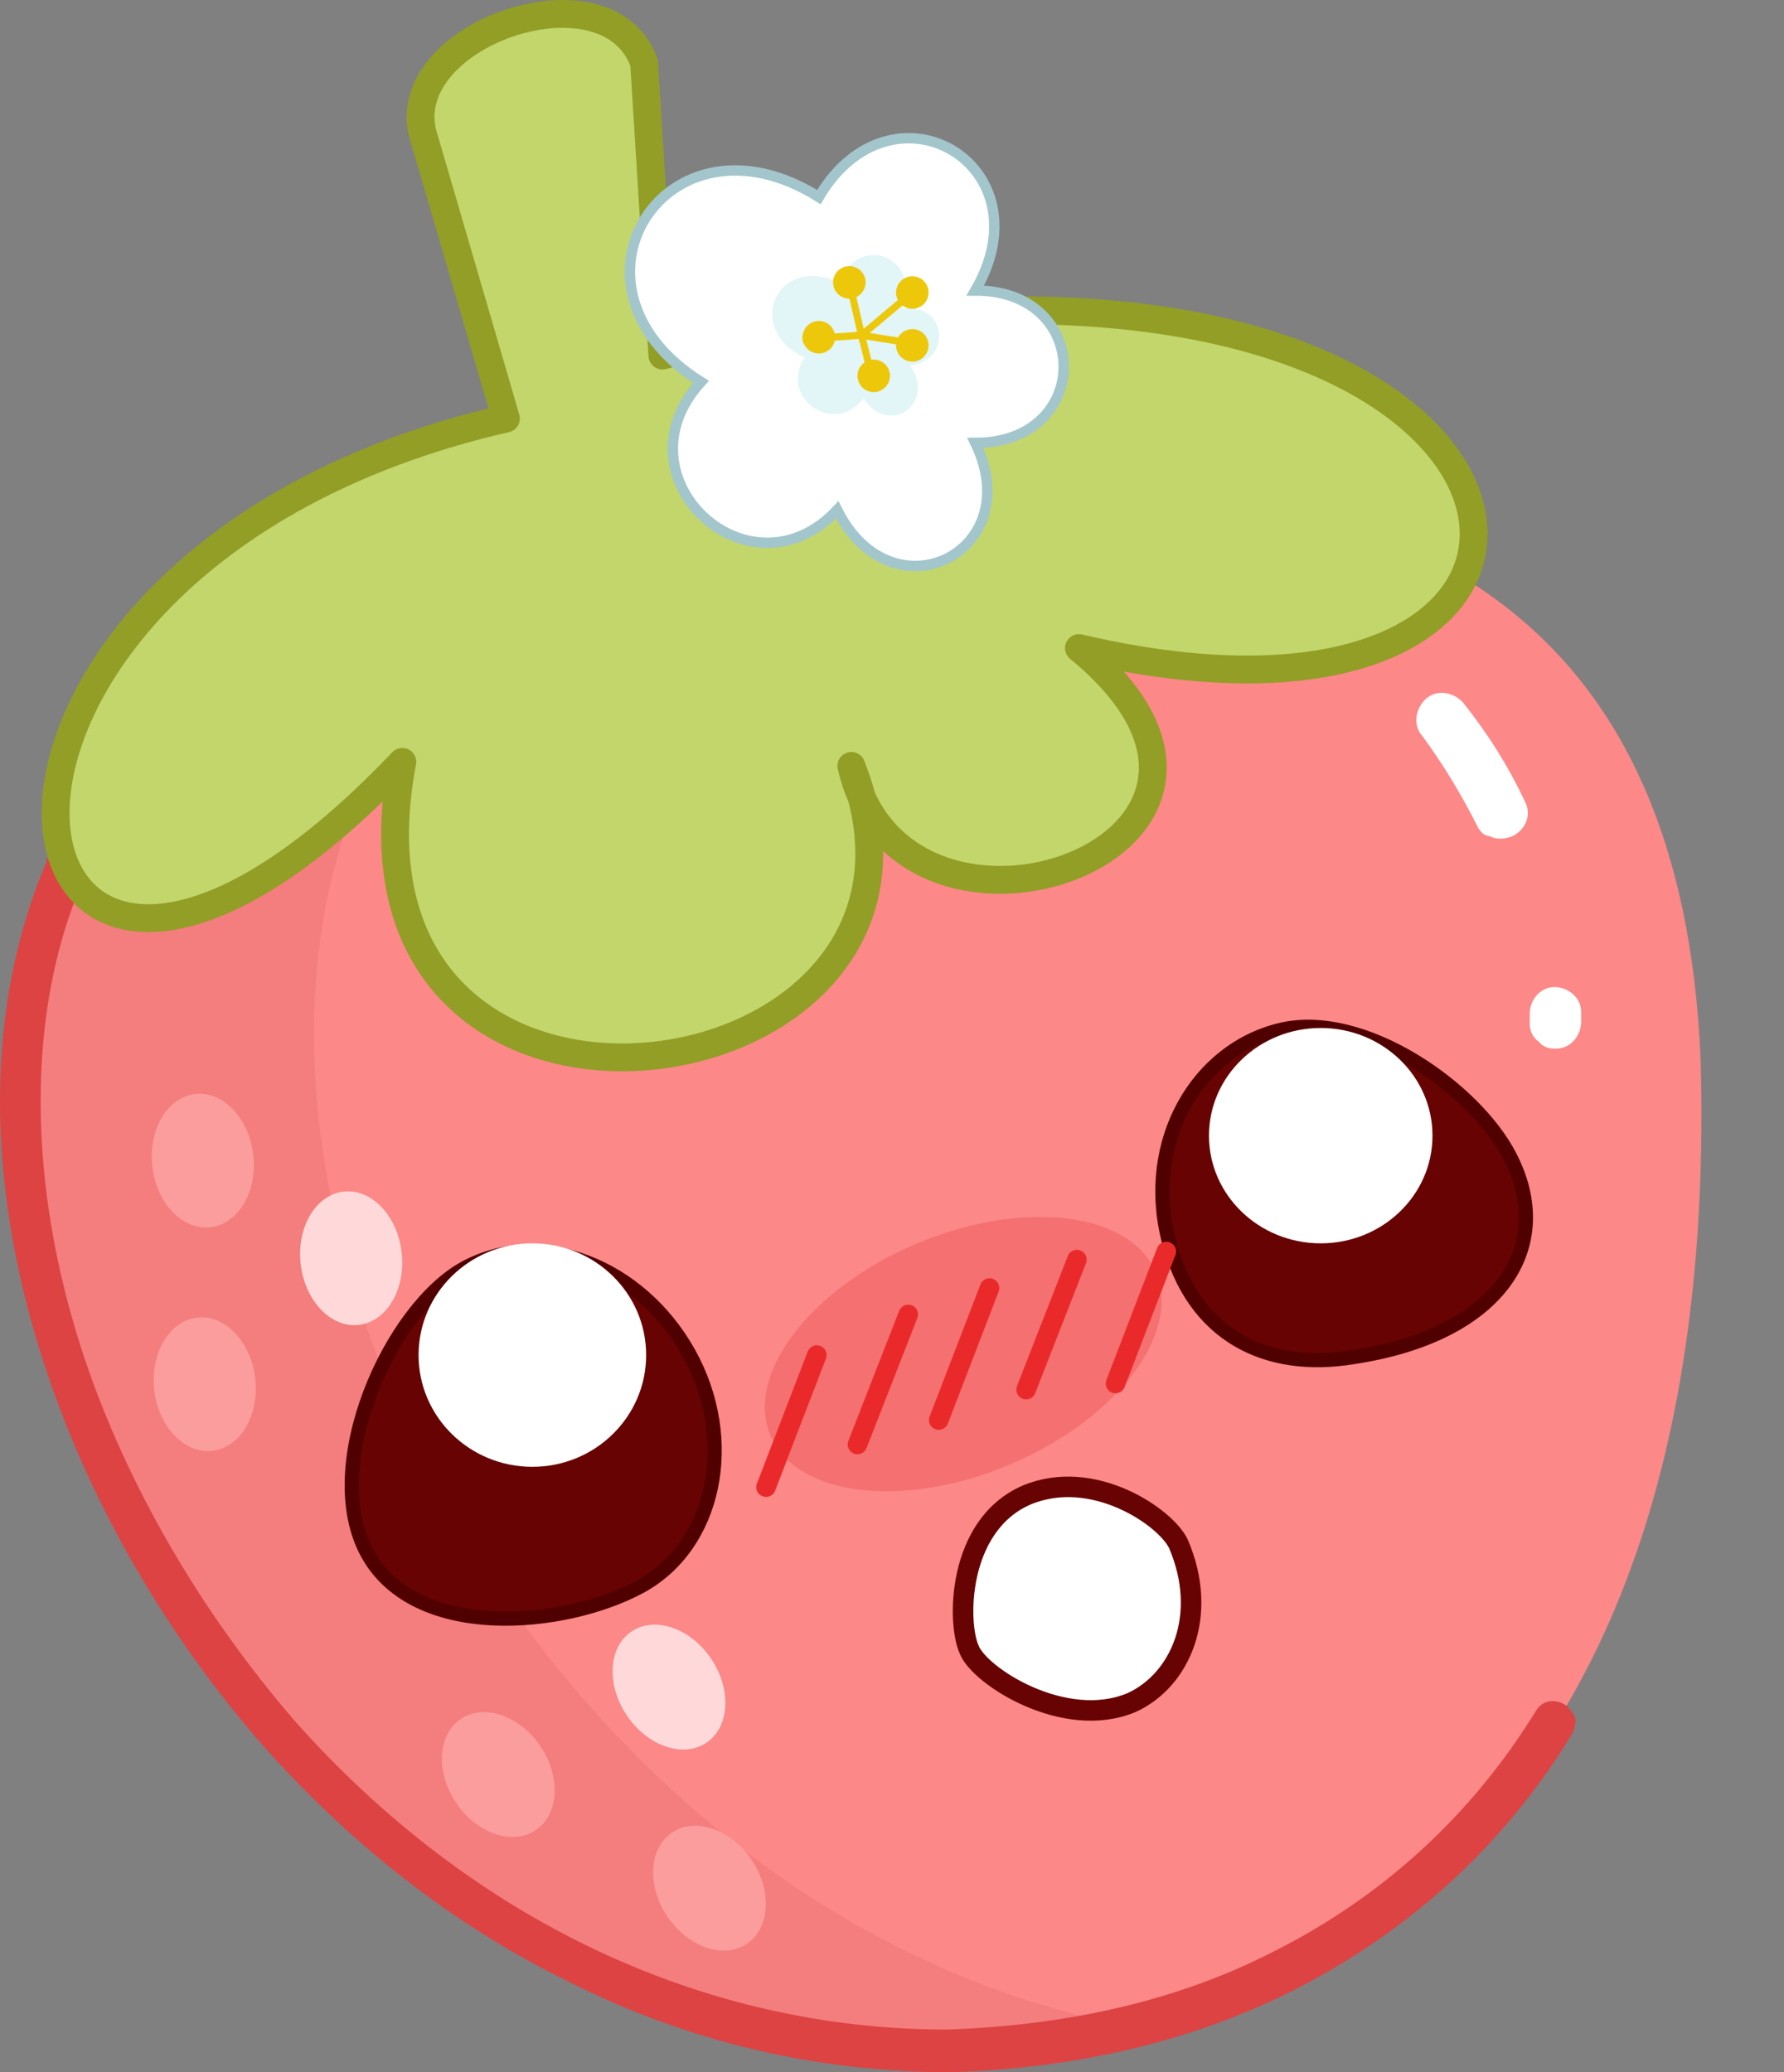 <?xml version="1.0" encoding="utf-8"?>
<!-- Generator: Adobe Illustrator 27.5.0, SVG Export Plug-In . SVG Version: 6.00 Build 0)  -->
<svg version="1.1" id="Layer_2_00000060734294746055296000000003388235264965402250_"
	 xmlns="http://www.w3.org/2000/svg" xmlns:xlink="http://www.w3.org/1999/xlink" x="0px" y="0px" viewBox="0 0 87.8 102"
	 style="enable-background:new 0 0 87.8 102;" xml:space="preserve">
<rect x="0" y="0" width="87.8" height="102" fill="#808080" stroke="none"/>
<style type="text/css">
	.st0{fill:#FC8888;}
	.st1{fill:#F47D7D;}
	.st2{fill:#DD4343;}
	.st3{fill:#C2D66B;stroke:#939E26;stroke-width:1.37;stroke-linecap:round;stroke-linejoin:round;stroke-dasharray:0,0,0,0,0,0;}
	.st4{opacity:0.5;fill:#EF5959;enable-background:new    ;}
	.st5{fill:#680303;stroke:#510000;stroke-width:0.696;stroke-miterlimit:10;}
	.st6{fill:#FFFFFF;}
	.st7{fill:#680303;stroke:#510000;stroke-width:0.697;stroke-miterlimit:10;}
	.st8{fill:none;stroke:#EA2A2A;stroke-width:0.962;stroke-linecap:round;stroke-miterlimit:10;}
	.st9{fill:#FC9D9D;}
	.st10{fill:#FFD9D9;}
	.st11{fill:#FFFFFF;stroke:#FFFFFF;stroke-width:1.03;stroke-miterlimit:10;}
	.st12{fill:#FFFFFF;stroke:#A3C6CC;stroke-width:0.51;stroke-miterlimit:10;}
	.st13{fill:#E2F5F7;}
	.st14{fill:#EDC70A;}
	.st15{fill:none;stroke:#EDC70A;stroke-width:0.35;stroke-miterlimit:10;}
	.st16{fill:#FFFFFF;stroke:#680303;stroke-width:1.01;stroke-linecap:round;stroke-miterlimit:10;}
</style>
<g id="mascot">
	<g id="mascot-2">
		<path class="st0" d="M3.3,42.9c6.9-13.3,15.5-20.1,39.3-18.7c27.4-2.7,40.2,6.5,41.1,28c1,36.6-18.5,48.3-37,48.8
			C14.7,100.9-6.1,63.9,3.3,42.9z"/>
		<path class="st1" d="M17.6,39.3c2.7-5.7,5.7-10.3,9.8-13.6C14.5,27.6,8.4,34,3.2,44c-9.3,21,13,56.5,45,56.5c2,0,4.1-0.4,6.2-1
			C26.7,93.4,9.1,59.9,17.6,39.3L17.6,39.3z"/>
		<path class="st2" d="M46.8,102L46.8,102c-6.6,0-13-1.5-18.9-4.5c-5.5-2.7-10.5-6.6-14.8-11.4C4.9,76.8,0,64.9,0,54.2
			c0-4.3,0.8-8.3,2.3-11.8v-0.1c2.4-4.7,4.8-8.1,7.6-10.8c3.2-3.1,6.8-5.3,11.3-6.6c0.5-0.2,1.1,0.1,1.3,0.7
			c0.2,0.5-0.1,1.1-0.7,1.3c-4.1,1.3-7.6,3.3-10.5,6.2c-2.6,2.5-4.8,5.8-7.2,10.2C2.7,46.5,2,50.2,2,54.2c0,5,1.1,10.4,3.3,15.7
			s5.4,10.4,9.2,14.8c8.7,9.8,20.1,15.2,32.1,15.2c5.9-0.2,11.3-1.4,16-3.8c5.4-2.7,9.8-6.7,13-11.9c0.3-0.5,0.9-0.6,1.4-0.3
			c0.2,0.1,0.4,0.4,0.5,0.6s0,0.5-0.1,0.8C74,90.9,69.3,95.1,63.6,98C58.6,100.5,53,101.8,46.8,102L46.8,102L46.8,102z"/>
		<path class="st3" d="M41.9,37.7c6.6,16.8-26.2,21.4-22.1-0.2c-21,22.1-26.2-9.7,5.1-16.9l-4-13.7c-1.8-5.1,9-8.9,10.8-3.8
			l0.9,14.4C78.8,6.7,83.9,39.1,53.1,31.9C64.9,41.6,44.4,48.8,41.9,37.7L41.9,37.7z"/>
		
			<ellipse transform="matrix(0.921 -0.389 0.389 0.921 -22.197 23.66)" class="st4" cx="47.4" cy="66.7" rx="10.3" ry="5.9"/>
		<g>
			<path class="st5" d="M22.9,62.4c3.7-2,8.6-0.1,11,4.2c2.4,4.3,1.3,9.5-2.4,11.5s-11,2.7-13.4-1.6C15.7,72.2,19.2,64.4,22.9,62.4z
				"/>
			<ellipse class="st6" cx="26.2" cy="66.7" rx="5.6" ry="5.5"/>
		</g>
		<path class="st7" d="M63,50.7c4.1-1,9.6,2.9,11.3,6.2c2.3,4.4-0.4,8.8-7.7,9.9c-4.2,0.7-7.9-1-9.1-5.8S58.9,51.7,63,50.7z"/>
		<ellipse class="st6" cx="65" cy="55.9" rx="5.5" ry="5.3"/>
		<g>
			<line class="st8" x1="40.2" y1="66.7" x2="37.7" y2="73.2"/>
			<line class="st8" x1="48.7" y1="63.4" x2="46.2" y2="69.9"/>
			<line class="st8" x1="53" y1="62" x2="50.5" y2="68.4"/>
			<line class="st8" x1="44.7" y1="64.7" x2="42.2" y2="71.1"/>
			<line class="st8" x1="57.4" y1="61.6" x2="54.9" y2="68.1"/>
		</g>
		<ellipse transform="matrix(0.829 -0.559 0.559 0.829 -46.002 35.352)" class="st9" cx="34.9" cy="93" rx="2.5" ry="3.3"/>
		
			<ellipse transform="matrix(0.829 -0.559 0.559 0.829 -40.803 32.544)" class="st10" cx="32.9" cy="83.1" rx="2.5" ry="3.3"/>
		<ellipse transform="matrix(0.829 -0.559 0.559 0.829 -44.644 28.589)" class="st9" cx="24.5" cy="87.4" rx="2.5" ry="3.3"/>
		<ellipse transform="matrix(0.994 -0.113 0.113 0.994 -7.657 1.585)" class="st9" cx="10.1" cy="68.1" rx="2.5" ry="3.3"/>
		<ellipse transform="matrix(0.994 -0.113 0.113 0.994 -6.908 2.361)" class="st10" cx="17.3" cy="61.9" rx="2.5" ry="3.3"/>
		<ellipse transform="matrix(0.994 -0.113 0.113 0.994 -6.411 1.502)" class="st9" cx="10" cy="57.1" rx="2.5" ry="3.3"/>
		<path class="st11" d="M75.8,50.4c0-0.2,0-0.3,0-0.5c0-0.4,0.3-0.8,0.7-0.8c0.4,0,0.8,0.3,0.8,0.7c0,0.2,0,0.3,0,0.5
			c0,0.4-0.3,0.8-0.7,0.8c-0.2,0-0.4,0-0.5-0.2C75.9,50.8,75.8,50.6,75.8,50.4z M73.2,40.5c-0.8-1.6-1.7-3.1-2.8-4.6
			c-0.3-0.3-0.2-0.8,0.1-1.1c0.3-0.3,0.8-0.2,1.1,0.1c1.2,1.5,2.2,3.1,3,4.8c0.2,0.4,0,0.8-0.4,1c-0.3,0.1-0.6,0.1-0.8-0.1
			C73.3,40.7,73.3,40.6,73.2,40.5L73.2,40.5z"/>
		<path class="st12" d="M34.5,18.8C27,14.1,32.8,5,40.3,9.7c3.6-6.1,11.3-1.6,7.7,4.6c5.8,0,5.8,7.5,0,7.5c2.6,5.4-4.1,8.7-6.8,3.3
			C36.9,29.7,30.2,23.5,34.5,18.8L34.5,18.8z"/>
		<path class="st13" d="M39.6,17.6c-3-1.4-1.4-5.1,1.7-3.7c1-2.5,4.1-1.2,3.1,1.3c2.2-0.3,2.5,2.5,0.4,2.8c1.3,1.9-1.1,3.5-2.3,1.6
			C41.1,21.5,38.3,19.6,39.6,17.6z"/>
		<circle class="st14" cx="41.8" cy="13.9" r="0.8"/>
		<circle class="st14" cx="44.9" cy="14.4" r="0.8"/>
		<circle class="st14" cx="44.9" cy="17" r="0.8"/>
		<circle class="st14" cx="43" cy="18.5" r="0.8"/>
		<circle class="st14" cx="40.3" cy="16.6" r="0.8"/>
		<polyline class="st15" points="44.9,14.4 42.4,16.5 41.8,13.9 		"/>
		<polyline class="st15" points="42.9,18.5 42.4,16.5 45.5,17 		"/>
		<line class="st15" x1="39.5" y1="16.7" x2="42.4" y2="16.5"/>
	</g>
</g>
<path class="st16" d="M50.5,73.6c3.3-1.4,6.9,1.1,7.5,2.4c1.5,3.5,0.1,6.7-2.3,7.8c-3.3,1.4-7.5-1.3-8-2.6
	C47.1,79.9,47.1,75.1,50.5,73.6z"/>
</svg>

